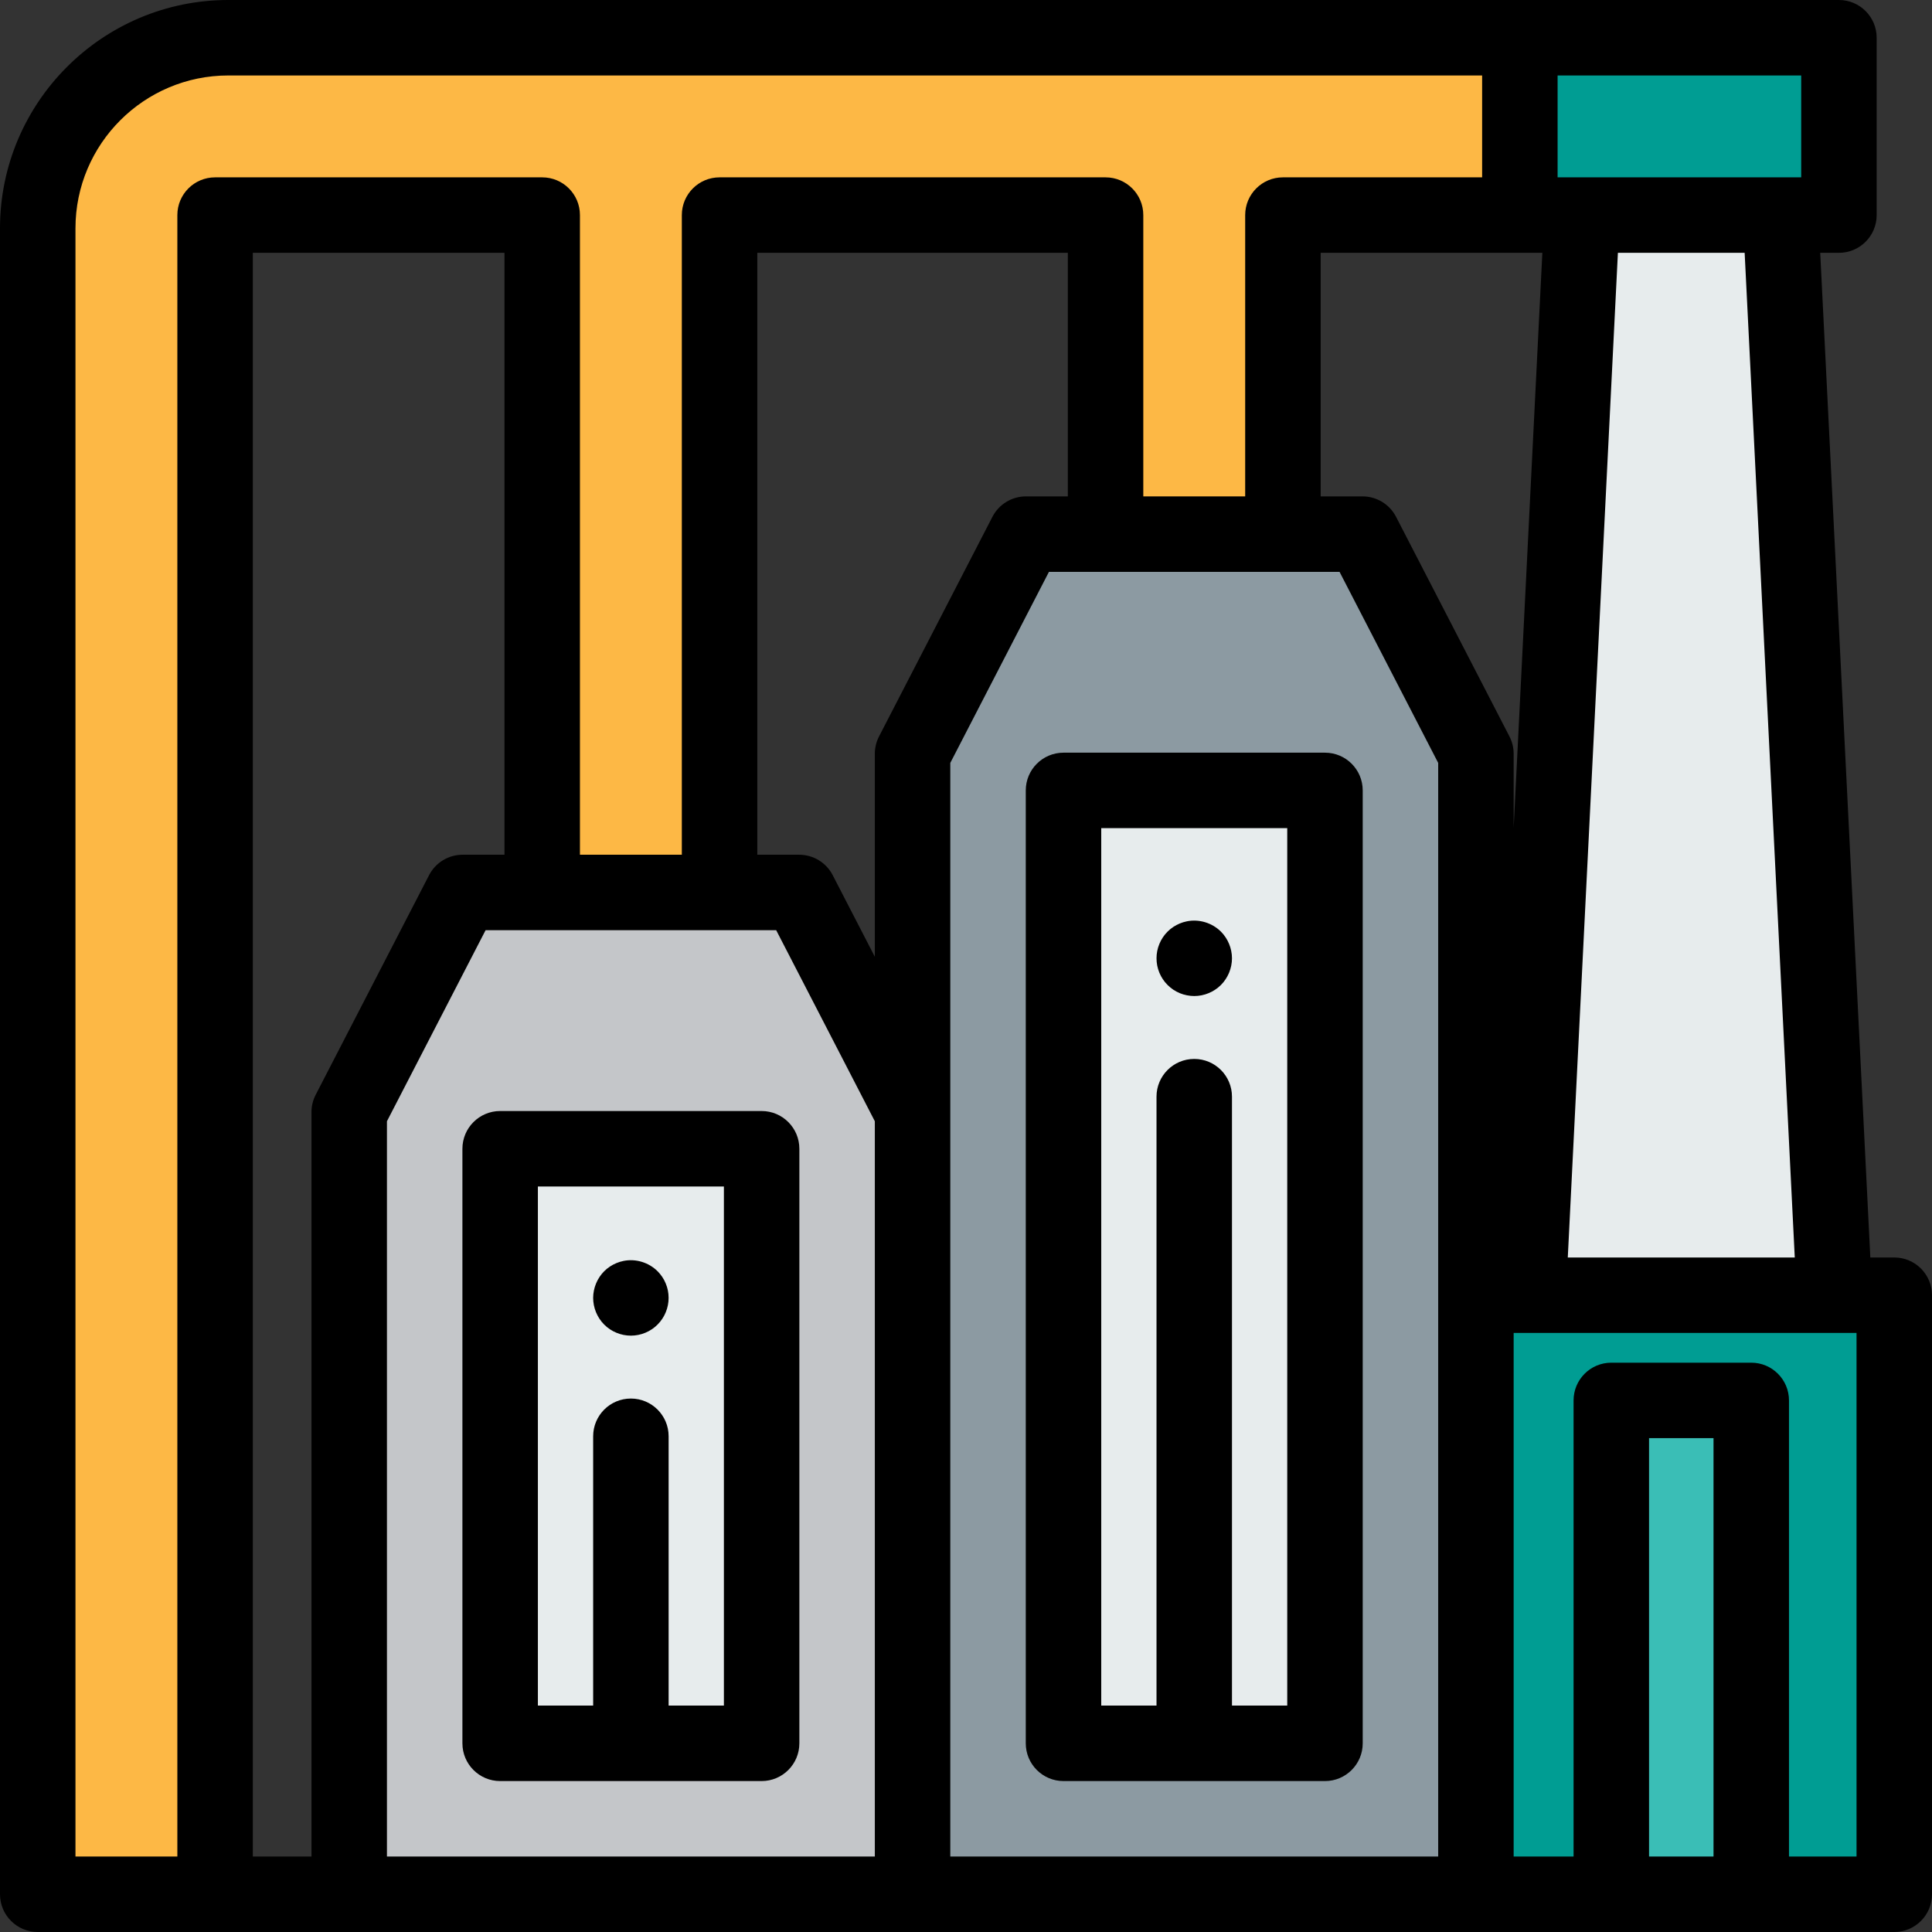 <?xml version="1.0" encoding="iso-8859-1"?>
<!-- Generator: Adobe Illustrator 19.0.0, SVG Export Plug-In . SVG Version: 6.00 Build 0)  -->
<svg version="1.1" id="Capa_1" xmlns="http://www.w3.org/2000/svg" xmlns:xlink="http://www.w3.org/1999/xlink" x="0px" y="0px"
	 viewBox="0 0 512 512" style="enable-background:new 0 0 512 512;" xml:space="preserve">
<rect x="0" y="0" width="512" height="512" fill="#333333" stroke="none"/>
<path style="fill:#FDB845;" d="M60.5,10C32.61,10,10,32.61,10,60.5V502h47V57h86.692v179.512h47V57h102.294v84.547h47V57h62.793V10
	H60.5z"/>
<rect x="402.78" y="10" style="fill:#009D93;" width="84.56" height="47"/>
<polygon style="fill:#8C9AA2;" points="391.134,502 391.134,199.751 361.083,141.547 271.889,141.547 241.839,199.751 241.839,502 
	"/>
<rect x="281.84" y="209.47" style="fill:#E7ECED;" width="69.29" height="252.53"/>
<polygon style="fill:#C4C6C9;" points="241.839,502 241.839,294.717 211.789,236.512 122.595,236.512 92.545,294.717 92.545,502 "/>
<rect x="132.54" y="304.43" style="fill:#E7ECED;" width="69.29" height="157.57"/>
<rect x="391.13" y="343.25" style="fill:#009D93;" width="110.87" height="158.75"/>
<polygon style="fill:#E7ECED;" points="486.145,343.245 471.865,57 419.249,57 404.969,343.245 "/>
<rect x="427.01" y="371.12" style="fill:#3ABEB6;" width="37.09" height="130.87"/>
<path d="M167.189,353.96c-2.63,0-5.21-1.061-7.069-2.931c-0.46-0.46-0.88-0.97-1.24-1.52c-0.36-0.54-0.67-1.12-0.92-1.72
	c-0.25-0.61-0.441-1.24-0.57-1.87c-0.13-0.65-0.2-1.31-0.2-1.96s0.07-1.311,0.2-1.95c0.13-0.64,0.32-1.27,0.57-1.87
	c0.25-0.61,0.559-1.189,0.92-1.729c0.36-0.551,0.78-1.061,1.24-1.521s0.97-0.88,1.52-1.24c0.54-0.359,1.12-0.67,1.73-0.92
	c0.6-0.25,1.229-0.439,1.87-0.569c3.25-0.66,6.699,0.409,9.02,2.729c0.46,0.46,0.88,0.97,1.25,1.521
	c0.36,0.54,0.67,1.119,0.92,1.729c0.25,0.601,0.44,1.23,0.57,1.87c0.13,0.64,0.189,1.3,0.189,1.95c0,2.63-1.06,5.21-2.93,7.069
	C172.399,352.899,169.83,353.96,167.189,353.96z"/>
<path d="M316.49,263.96c-0.66,0-1.311-0.07-1.96-0.2c-0.641-0.12-1.271-0.32-1.87-0.56c-0.601-0.25-1.181-0.561-1.73-0.921
	c-0.54-0.369-1.05-0.789-1.51-1.25c-0.47-0.46-0.88-0.97-1.25-1.52c-0.36-0.54-0.67-1.12-0.92-1.72c-0.25-0.61-0.44-1.24-0.57-1.87
	c-0.13-0.65-0.189-1.311-0.189-1.96c0-0.65,0.06-1.311,0.189-1.95c0.13-0.64,0.32-1.27,0.57-1.87c0.25-0.61,0.56-1.189,0.92-1.729
	c0.37-0.551,0.78-1.061,1.25-1.521c0.46-0.46,0.97-0.88,1.51-1.24c0.55-0.359,1.13-0.67,1.73-0.92s1.229-0.44,1.87-0.569
	c3.25-0.66,6.699,0.409,9.029,2.729c0.46,0.46,0.88,0.97,1.24,1.521c0.36,0.54,0.67,1.119,0.92,1.729
	c0.25,0.601,0.44,1.23,0.57,1.87s0.2,1.3,0.2,1.95c0,0.649-0.07,1.309-0.2,1.96c-0.13,0.63-0.32,1.26-0.57,1.87
	c-0.25,0.6-0.56,1.18-0.92,1.72c-0.36,0.55-0.78,1.06-1.24,1.52C321.7,262.89,319.12,263.96,316.49,263.96z"/>
<path d="M351.134,472c5.523,0,10-4.478,10-10V209.468c0-5.523-4.477-10-10-10H281.84c-5.522,0-10,4.477-10,10V462
	c0,5.522,4.478,10,10,10H351.134z M291.84,219.468h49.294V452h-14.647V290.628c0-5.522-4.478-10-10-10s-10,4.478-10,10V452H291.84
	V219.468z"/>
<path d="M201.839,294.433h-69.294c-5.522,0-10,4.478-10,10V462c0,5.522,4.478,10,10,10h69.294c5.522,0,10-4.478,10-10V304.433
	C211.839,298.91,207.361,294.433,201.839,294.433z M191.839,452h-14.646v-71.372c0-5.522-4.478-10-10-10s-10,4.478-10,10V452
	h-14.647V314.433h49.294L191.839,452L191.839,452z"/>
<path d="M502,333.245h-6.342L482.375,67h4.961c5.522,0,10-4.478,10-10V10c0-5.523-4.478-10-10-10H60.5C27.141,0,0,27.141,0,60.5V502
	c0,5.522,4.477,10,10,10h492c5.522,0,10-4.478,10-10V343.245C512,337.723,507.522,333.245,502,333.245z M475.633,333.245H415.48
	L428.762,67h33.589L475.633,333.245z M408.737,67l-7.603,152.416v-19.665c0-1.597-0.382-3.169-1.114-4.588l-30.051-58.204
	c-1.717-3.324-5.145-5.412-8.886-5.412h-11.097V67H408.737z M477.336,47h-64.557V20h64.557V47z M20,492V60.5
	C20,38.168,38.168,20,60.5,20h332.279v27h-52.793c-5.522,0-10,4.478-10,10v74.547h-27V57c0-5.522-4.478-10-10-10H190.691
	c-5.523,0-10,4.478-10,10v169.513h-27V57c0-5.522-4.478-10-10-10H57c-5.522,0-10,4.478-10,10v435H20z M271.89,131.547
	c-3.741,0-7.169,2.088-8.886,5.412l-30.051,58.204c-0.732,1.419-1.114,2.991-1.114,4.588v53.798l-11.164-21.624
	c-1.717-3.324-5.145-5.412-8.886-5.412h-11.098V67h82.295v64.547H271.89z M122.595,226.513c-3.741,0-7.169,2.088-8.886,5.412
	l-30.05,58.204c-0.732,1.419-1.114,2.992-1.114,4.588V492H67V67h66.691v159.513H122.595z M102.545,297.146l26.141-50.633h77.013
	l26.141,50.633V492H102.545V297.146z M251.839,492V202.18l26.142-50.633h77.012l26.142,50.633V492H251.839z M437.014,492V381.125
	H454.1V492H437.014z M492,492h-17.9V371.125c0-5.522-4.478-10-10-10h-37.086c-5.522,0-10,4.478-10,10V492h-15.88V353.245H492V492z"
	/>
<g>
</g>
<g>
</g>
<g>
</g>
<g>
</g>
<g>
</g>
<g>
</g>
<g>
</g>
<g>
</g>
<g>
</g>
<g>
</g>
<g>
</g>
<g>
</g>
<g>
</g>
<g>
</g>
<g>
</g>
</svg>
